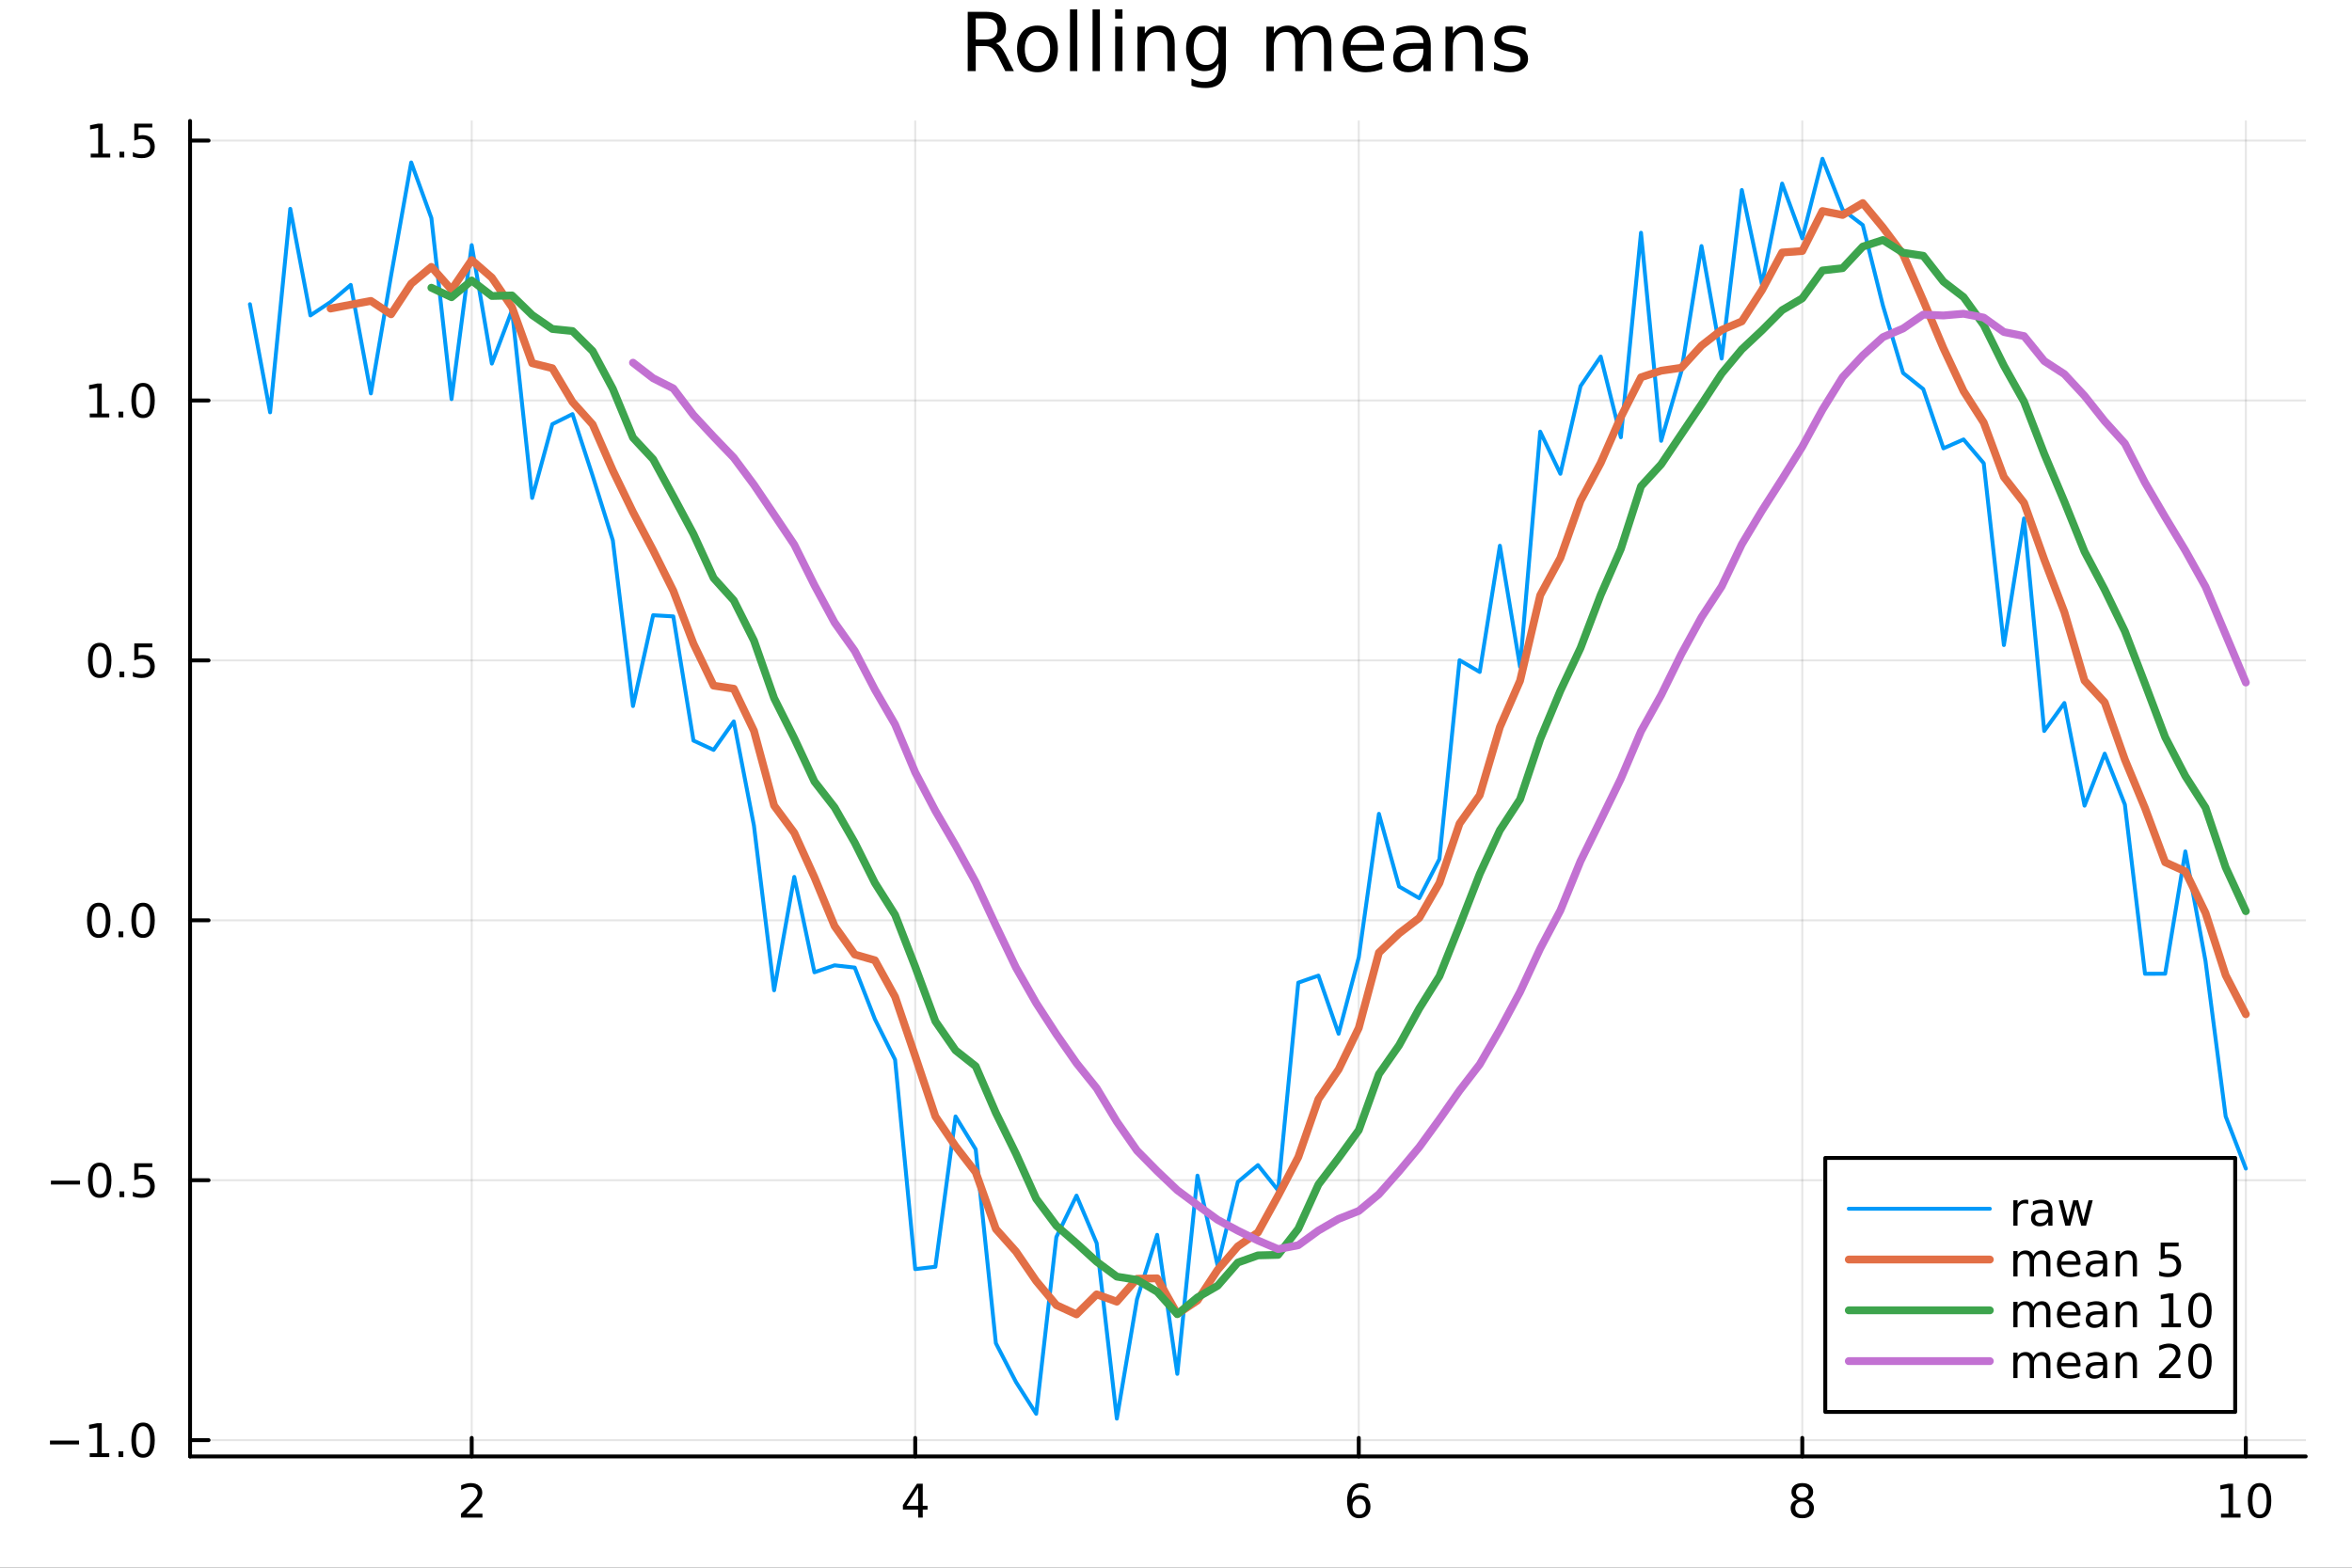 <?xml version="1.0" encoding="utf-8"?>
<svg xmlns="http://www.w3.org/2000/svg" xmlns:xlink="http://www.w3.org/1999/xlink" width="600" height="400" viewBox="0 0 2400 1600">
<rect x="0" y="0" width="2400" height="1600" fill="#333333" stroke="none"/>
<defs>
  <clipPath id="clip440">
    <rect x="0" y="0" width="2400" height="1600"/>
  </clipPath>
</defs>
<path clip-path="url(#clip440)" d="M0 1600 L2400 1600 L2400 0 L0 0  Z" fill="#ffffff" fill-rule="evenodd" fill-opacity="1"/>
<defs>
  <clipPath id="clip441">
    <rect x="480" y="0" width="1681" height="1600"/>
  </clipPath>
</defs>
<path clip-path="url(#clip440)" d="M193.936 1486.45 L2352.76 1486.45 L2352.76 123.472 L193.936 123.472  Z" fill="#ffffff" fill-rule="evenodd" fill-opacity="1"/>
<defs>
  <clipPath id="clip442">
    <rect x="193" y="123" width="2160" height="1364"/>
  </clipPath>
</defs>
<polyline clip-path="url(#clip442)" style="stroke:#000000; stroke-linecap:round; stroke-linejoin:round; stroke-width:2; stroke-opacity:0.1; fill:none" points="481.326,1486.45 481.326,123.472 "/>
<polyline clip-path="url(#clip442)" style="stroke:#000000; stroke-linecap:round; stroke-linejoin:round; stroke-width:2; stroke-opacity:0.1; fill:none" points="933.909,1486.45 933.909,123.472 "/>
<polyline clip-path="url(#clip442)" style="stroke:#000000; stroke-linecap:round; stroke-linejoin:round; stroke-width:2; stroke-opacity:0.1; fill:none" points="1386.49,1486.45 1386.49,123.472 "/>
<polyline clip-path="url(#clip442)" style="stroke:#000000; stroke-linecap:round; stroke-linejoin:round; stroke-width:2; stroke-opacity:0.1; fill:none" points="1839.07,1486.45 1839.07,123.472 "/>
<polyline clip-path="url(#clip442)" style="stroke:#000000; stroke-linecap:round; stroke-linejoin:round; stroke-width:2; stroke-opacity:0.1; fill:none" points="2291.66,1486.45 2291.66,123.472 "/>
<polyline clip-path="url(#clip442)" style="stroke:#000000; stroke-linecap:round; stroke-linejoin:round; stroke-width:2; stroke-opacity:0.1; fill:none" points="193.936,1469.82 2352.76,1469.82 "/>
<polyline clip-path="url(#clip442)" style="stroke:#000000; stroke-linecap:round; stroke-linejoin:round; stroke-width:2; stroke-opacity:0.1; fill:none" points="193.936,1204.55 2352.76,1204.55 "/>
<polyline clip-path="url(#clip442)" style="stroke:#000000; stroke-linecap:round; stroke-linejoin:round; stroke-width:2; stroke-opacity:0.1; fill:none" points="193.936,939.276 2352.76,939.276 "/>
<polyline clip-path="url(#clip442)" style="stroke:#000000; stroke-linecap:round; stroke-linejoin:round; stroke-width:2; stroke-opacity:0.1; fill:none" points="193.936,674.006 2352.76,674.006 "/>
<polyline clip-path="url(#clip442)" style="stroke:#000000; stroke-linecap:round; stroke-linejoin:round; stroke-width:2; stroke-opacity:0.1; fill:none" points="193.936,408.736 2352.76,408.736 "/>
<polyline clip-path="url(#clip442)" style="stroke:#000000; stroke-linecap:round; stroke-linejoin:round; stroke-width:2; stroke-opacity:0.1; fill:none" points="193.936,143.466 2352.76,143.466 "/>
<polyline clip-path="url(#clip440)" style="stroke:#000000; stroke-linecap:round; stroke-linejoin:round; stroke-width:4; stroke-opacity:1; fill:none" points="193.936,1486.45 2352.76,1486.45 "/>
<polyline clip-path="url(#clip440)" style="stroke:#000000; stroke-linecap:round; stroke-linejoin:round; stroke-width:4; stroke-opacity:1; fill:none" points="481.326,1486.45 481.326,1467.55 "/>
<polyline clip-path="url(#clip440)" style="stroke:#000000; stroke-linecap:round; stroke-linejoin:round; stroke-width:4; stroke-opacity:1; fill:none" points="933.909,1486.45 933.909,1467.55 "/>
<polyline clip-path="url(#clip440)" style="stroke:#000000; stroke-linecap:round; stroke-linejoin:round; stroke-width:4; stroke-opacity:1; fill:none" points="1386.49,1486.45 1386.49,1467.55 "/>
<polyline clip-path="url(#clip440)" style="stroke:#000000; stroke-linecap:round; stroke-linejoin:round; stroke-width:4; stroke-opacity:1; fill:none" points="1839.07,1486.45 1839.07,1467.55 "/>
<polyline clip-path="url(#clip440)" style="stroke:#000000; stroke-linecap:round; stroke-linejoin:round; stroke-width:4; stroke-opacity:1; fill:none" points="2291.66,1486.45 2291.66,1467.55 "/>
<path clip-path="url(#clip440)" d="M475.979 1544.91 L492.298 1544.91 L492.298 1548.85 L470.354 1548.85 L470.354 1544.91 Q473.016 1542.16 477.599 1537.53 Q482.206 1532.88 483.386 1531.53 Q485.632 1529.01 486.511 1527.27 Q487.414 1525.51 487.414 1523.82 Q487.414 1521.07 485.47 1519.33 Q483.548 1517.6 480.446 1517.6 Q478.247 1517.6 475.794 1518.36 Q473.363 1519.13 470.585 1520.68 L470.585 1515.95 Q473.409 1514.82 475.863 1514.24 Q478.317 1513.66 480.354 1513.66 Q485.724 1513.66 488.919 1516.35 Q492.113 1519.03 492.113 1523.52 Q492.113 1525.65 491.303 1527.57 Q490.516 1529.47 488.409 1532.07 Q487.831 1532.74 484.729 1535.95 Q481.627 1539.15 475.979 1544.91 Z" fill="#000000" fill-rule="nonzero" fill-opacity="1" /><path clip-path="url(#clip440)" d="M936.918 1518.36 L925.113 1536.81 L936.918 1536.81 L936.918 1518.36 M935.691 1514.29 L941.571 1514.29 L941.571 1536.81 L946.501 1536.81 L946.501 1540.7 L941.571 1540.7 L941.571 1548.85 L936.918 1548.85 L936.918 1540.7 L921.316 1540.7 L921.316 1536.19 L935.691 1514.29 Z" fill="#000000" fill-rule="nonzero" fill-opacity="1" /><path clip-path="url(#clip440)" d="M1386.9 1529.7 Q1383.75 1529.7 1381.9 1531.86 Q1380.07 1534.01 1380.07 1537.76 Q1380.07 1541.49 1381.9 1543.66 Q1383.75 1545.82 1386.9 1545.82 Q1390.04 1545.82 1391.87 1543.66 Q1393.73 1541.49 1393.73 1537.76 Q1393.73 1534.01 1391.87 1531.86 Q1390.04 1529.7 1386.9 1529.7 M1396.18 1515.05 L1396.18 1519.31 Q1394.42 1518.48 1392.61 1518.04 Q1390.83 1517.6 1389.07 1517.6 Q1384.44 1517.6 1381.99 1520.72 Q1379.56 1523.85 1379.21 1530.17 Q1380.58 1528.15 1382.64 1527.09 Q1384.7 1526 1387.17 1526 Q1392.38 1526 1395.39 1529.17 Q1398.42 1532.32 1398.42 1537.76 Q1398.42 1543.08 1395.28 1546.3 Q1392.13 1549.52 1386.9 1549.52 Q1380.9 1549.52 1377.73 1544.94 Q1374.56 1540.33 1374.56 1531.6 Q1374.56 1523.41 1378.45 1518.55 Q1382.34 1513.66 1388.89 1513.66 Q1390.65 1513.66 1392.43 1514.01 Q1394.23 1514.36 1396.18 1515.05 Z" fill="#000000" fill-rule="nonzero" fill-opacity="1" /><path clip-path="url(#clip440)" d="M1839.07 1532.44 Q1835.74 1532.44 1833.82 1534.22 Q1831.92 1536 1831.92 1539.13 Q1831.92 1542.25 1833.82 1544.03 Q1835.74 1545.82 1839.07 1545.82 Q1842.41 1545.82 1844.33 1544.03 Q1846.25 1542.23 1846.25 1539.13 Q1846.25 1536 1844.33 1534.22 Q1842.43 1532.44 1839.07 1532.44 M1834.4 1530.45 Q1831.39 1529.7 1829.7 1527.64 Q1828.03 1525.58 1828.03 1522.62 Q1828.03 1518.48 1830.97 1516.07 Q1833.94 1513.66 1839.07 1513.66 Q1844.24 1513.66 1847.18 1516.07 Q1850.12 1518.48 1850.12 1522.62 Q1850.12 1525.58 1848.43 1527.64 Q1846.76 1529.7 1843.77 1530.45 Q1847.15 1531.23 1849.03 1533.52 Q1850.93 1535.82 1850.93 1539.13 Q1850.93 1544.15 1847.85 1546.83 Q1844.79 1549.52 1839.07 1549.52 Q1833.36 1549.52 1830.28 1546.83 Q1827.22 1544.15 1827.22 1539.13 Q1827.22 1535.82 1829.12 1533.52 Q1831.02 1531.23 1834.4 1530.45 M1832.69 1523.06 Q1832.69 1525.75 1834.35 1527.25 Q1836.04 1528.76 1839.07 1528.76 Q1842.08 1528.76 1843.77 1527.25 Q1845.49 1525.75 1845.49 1523.06 Q1845.49 1520.38 1843.77 1518.87 Q1842.08 1517.37 1839.07 1517.37 Q1836.04 1517.37 1834.35 1518.87 Q1832.69 1520.38 1832.69 1523.06 Z" fill="#000000" fill-rule="nonzero" fill-opacity="1" /><path clip-path="url(#clip440)" d="M2266.34 1544.91 L2273.98 1544.91 L2273.98 1518.55 L2265.67 1520.21 L2265.67 1515.95 L2273.94 1514.29 L2278.61 1514.29 L2278.61 1544.91 L2286.25 1544.91 L2286.25 1548.85 L2266.34 1548.85 L2266.34 1544.91 Z" fill="#000000" fill-rule="nonzero" fill-opacity="1" /><path clip-path="url(#clip440)" d="M2305.7 1517.37 Q2302.09 1517.37 2300.26 1520.93 Q2298.45 1524.47 2298.45 1531.6 Q2298.45 1538.71 2300.26 1542.27 Q2302.09 1545.82 2305.7 1545.82 Q2309.33 1545.82 2311.14 1542.27 Q2312.96 1538.71 2312.96 1531.6 Q2312.96 1524.47 2311.14 1520.93 Q2309.33 1517.37 2305.7 1517.37 M2305.7 1513.66 Q2311.51 1513.66 2314.56 1518.27 Q2317.64 1522.85 2317.64 1531.6 Q2317.64 1540.33 2314.56 1544.94 Q2311.51 1549.52 2305.7 1549.52 Q2299.89 1549.52 2296.81 1544.94 Q2293.75 1540.33 2293.75 1531.6 Q2293.75 1522.85 2296.81 1518.27 Q2299.89 1513.66 2305.7 1513.66 Z" fill="#000000" fill-rule="nonzero" fill-opacity="1" /><polyline clip-path="url(#clip440)" style="stroke:#000000; stroke-linecap:round; stroke-linejoin:round; stroke-width:4; stroke-opacity:1; fill:none" points="193.936,1486.45 193.936,123.472 "/>
<polyline clip-path="url(#clip440)" style="stroke:#000000; stroke-linecap:round; stroke-linejoin:round; stroke-width:4; stroke-opacity:1; fill:none" points="193.936,1469.82 212.834,1469.82 "/>
<polyline clip-path="url(#clip440)" style="stroke:#000000; stroke-linecap:round; stroke-linejoin:round; stroke-width:4; stroke-opacity:1; fill:none" points="193.936,1204.55 212.834,1204.55 "/>
<polyline clip-path="url(#clip440)" style="stroke:#000000; stroke-linecap:round; stroke-linejoin:round; stroke-width:4; stroke-opacity:1; fill:none" points="193.936,939.276 212.834,939.276 "/>
<polyline clip-path="url(#clip440)" style="stroke:#000000; stroke-linecap:round; stroke-linejoin:round; stroke-width:4; stroke-opacity:1; fill:none" points="193.936,674.006 212.834,674.006 "/>
<polyline clip-path="url(#clip440)" style="stroke:#000000; stroke-linecap:round; stroke-linejoin:round; stroke-width:4; stroke-opacity:1; fill:none" points="193.936,408.736 212.834,408.736 "/>
<polyline clip-path="url(#clip440)" style="stroke:#000000; stroke-linecap:round; stroke-linejoin:round; stroke-width:4; stroke-opacity:1; fill:none" points="193.936,143.466 212.834,143.466 "/>
<path clip-path="url(#clip440)" d="M50.992 1470.27 L80.668 1470.27 L80.668 1474.2 L50.992 1474.2 L50.992 1470.27 Z" fill="#000000" fill-rule="nonzero" fill-opacity="1" /><path clip-path="url(#clip440)" d="M91.571 1483.16 L99.21 1483.16 L99.21 1456.8 L90.899 1458.46 L90.899 1454.2 L99.163 1452.54 L103.839 1452.54 L103.839 1483.16 L111.478 1483.16 L111.478 1487.1 L91.571 1487.1 L91.571 1483.16 Z" fill="#000000" fill-rule="nonzero" fill-opacity="1" /><path clip-path="url(#clip440)" d="M120.922 1481.22 L125.807 1481.22 L125.807 1487.1 L120.922 1487.1 L120.922 1481.22 Z" fill="#000000" fill-rule="nonzero" fill-opacity="1" /><path clip-path="url(#clip440)" d="M145.992 1455.61 Q142.381 1455.61 140.552 1459.18 Q138.746 1462.72 138.746 1469.85 Q138.746 1476.96 140.552 1480.52 Q142.381 1484.06 145.992 1484.06 Q149.626 1484.06 151.431 1480.52 Q153.26 1476.96 153.26 1469.85 Q153.26 1462.72 151.431 1459.18 Q149.626 1455.61 145.992 1455.61 M145.992 1451.91 Q151.802 1451.91 154.857 1456.52 Q157.936 1461.1 157.936 1469.85 Q157.936 1478.58 154.857 1483.18 Q151.802 1487.77 145.992 1487.77 Q140.181 1487.77 137.103 1483.18 Q134.047 1478.58 134.047 1469.85 Q134.047 1461.1 137.103 1456.52 Q140.181 1451.91 145.992 1451.91 Z" fill="#000000" fill-rule="nonzero" fill-opacity="1" /><path clip-path="url(#clip440)" d="M51.987 1205 L81.663 1205 L81.663 1208.93 L51.987 1208.93 L51.987 1205 Z" fill="#000000" fill-rule="nonzero" fill-opacity="1" /><path clip-path="url(#clip440)" d="M101.756 1190.34 Q98.145 1190.34 96.316 1193.91 Q94.51 1197.45 94.51 1204.58 Q94.51 1211.69 96.316 1215.25 Q98.145 1218.79 101.756 1218.79 Q105.39 1218.79 107.196 1215.25 Q109.024 1211.69 109.024 1204.58 Q109.024 1197.45 107.196 1193.91 Q105.39 1190.34 101.756 1190.34 M101.756 1186.64 Q107.566 1186.64 110.621 1191.25 Q113.7 1195.83 113.7 1204.58 Q113.7 1213.31 110.621 1217.91 Q107.566 1222.5 101.756 1222.5 Q95.946 1222.5 92.867 1217.91 Q89.811 1213.31 89.811 1204.58 Q89.811 1195.83 92.867 1191.25 Q95.946 1186.64 101.756 1186.64 Z" fill="#000000" fill-rule="nonzero" fill-opacity="1" /><path clip-path="url(#clip440)" d="M121.918 1215.95 L126.802 1215.95 L126.802 1221.83 L121.918 1221.83 L121.918 1215.95 Z" fill="#000000" fill-rule="nonzero" fill-opacity="1" /><path clip-path="url(#clip440)" d="M137.033 1187.27 L155.39 1187.27 L155.39 1191.2 L141.316 1191.2 L141.316 1199.67 Q142.334 1199.33 143.353 1199.16 Q144.371 1198.98 145.39 1198.98 Q151.177 1198.98 154.556 1202.15 Q157.936 1205.32 157.936 1210.74 Q157.936 1216.32 154.464 1219.42 Q150.992 1222.5 144.672 1222.5 Q142.496 1222.5 140.228 1222.13 Q137.982 1221.76 135.575 1221.02 L135.575 1216.32 Q137.658 1217.45 139.881 1218.01 Q142.103 1218.56 144.58 1218.56 Q148.584 1218.56 150.922 1216.46 Q153.26 1214.35 153.26 1210.74 Q153.26 1207.13 150.922 1205.02 Q148.584 1202.91 144.58 1202.91 Q142.705 1202.91 140.83 1203.33 Q138.978 1203.75 137.033 1204.63 L137.033 1187.27 Z" fill="#000000" fill-rule="nonzero" fill-opacity="1" /><path clip-path="url(#clip440)" d="M100.76 925.075 Q97.149 925.075 95.321 928.64 Q93.515 932.181 93.515 939.311 Q93.515 946.417 95.321 949.982 Q97.149 953.524 100.76 953.524 Q104.395 953.524 106.2 949.982 Q108.029 946.417 108.029 939.311 Q108.029 932.181 106.2 928.64 Q104.395 925.075 100.76 925.075 M100.76 921.371 Q106.571 921.371 109.626 925.978 Q112.705 930.561 112.705 939.311 Q112.705 948.038 109.626 952.644 Q106.571 957.227 100.76 957.227 Q94.95 957.227 91.871 952.644 Q88.816 948.038 88.816 939.311 Q88.816 930.561 91.871 925.978 Q94.95 921.371 100.76 921.371 Z" fill="#000000" fill-rule="nonzero" fill-opacity="1" /><path clip-path="url(#clip440)" d="M120.922 950.676 L125.807 950.676 L125.807 956.556 L120.922 956.556 L120.922 950.676 Z" fill="#000000" fill-rule="nonzero" fill-opacity="1" /><path clip-path="url(#clip440)" d="M145.992 925.075 Q142.381 925.075 140.552 928.64 Q138.746 932.181 138.746 939.311 Q138.746 946.417 140.552 949.982 Q142.381 953.524 145.992 953.524 Q149.626 953.524 151.431 949.982 Q153.26 946.417 153.26 939.311 Q153.26 932.181 151.431 928.64 Q149.626 925.075 145.992 925.075 M145.992 921.371 Q151.802 921.371 154.857 925.978 Q157.936 930.561 157.936 939.311 Q157.936 948.038 154.857 952.644 Q151.802 957.227 145.992 957.227 Q140.181 957.227 137.103 952.644 Q134.047 948.038 134.047 939.311 Q134.047 930.561 137.103 925.978 Q140.181 921.371 145.992 921.371 Z" fill="#000000" fill-rule="nonzero" fill-opacity="1" /><path clip-path="url(#clip440)" d="M101.756 659.805 Q98.145 659.805 96.316 663.37 Q94.51 666.911 94.51 674.041 Q94.51 681.147 96.316 684.712 Q98.145 688.254 101.756 688.254 Q105.39 688.254 107.196 684.712 Q109.024 681.147 109.024 674.041 Q109.024 666.911 107.196 663.37 Q105.39 659.805 101.756 659.805 M101.756 656.101 Q107.566 656.101 110.621 660.708 Q113.7 665.291 113.7 674.041 Q113.7 682.768 110.621 687.374 Q107.566 691.957 101.756 691.957 Q95.946 691.957 92.867 687.374 Q89.811 682.768 89.811 674.041 Q89.811 665.291 92.867 660.708 Q95.946 656.101 101.756 656.101 Z" fill="#000000" fill-rule="nonzero" fill-opacity="1" /><path clip-path="url(#clip440)" d="M121.918 685.406 L126.802 685.406 L126.802 691.286 L121.918 691.286 L121.918 685.406 Z" fill="#000000" fill-rule="nonzero" fill-opacity="1" /><path clip-path="url(#clip440)" d="M137.033 656.726 L155.39 656.726 L155.39 660.661 L141.316 660.661 L141.316 669.133 Q142.334 668.786 143.353 668.624 Q144.371 668.439 145.39 668.439 Q151.177 668.439 154.556 671.61 Q157.936 674.782 157.936 680.198 Q157.936 685.777 154.464 688.879 Q150.992 691.957 144.672 691.957 Q142.496 691.957 140.228 691.587 Q137.982 691.217 135.575 690.476 L135.575 685.777 Q137.658 686.911 139.881 687.467 Q142.103 688.022 144.58 688.022 Q148.584 688.022 150.922 685.916 Q153.26 683.809 153.26 680.198 Q153.26 676.587 150.922 674.481 Q148.584 672.374 144.58 672.374 Q142.705 672.374 140.83 672.791 Q138.978 673.207 137.033 674.087 L137.033 656.726 Z" fill="#000000" fill-rule="nonzero" fill-opacity="1" /><path clip-path="url(#clip440)" d="M91.571 422.081 L99.21 422.081 L99.21 395.715 L90.899 397.382 L90.899 393.123 L99.163 391.456 L103.839 391.456 L103.839 422.081 L111.478 422.081 L111.478 426.016 L91.571 426.016 L91.571 422.081 Z" fill="#000000" fill-rule="nonzero" fill-opacity="1" /><path clip-path="url(#clip440)" d="M120.922 420.136 L125.807 420.136 L125.807 426.016 L120.922 426.016 L120.922 420.136 Z" fill="#000000" fill-rule="nonzero" fill-opacity="1" /><path clip-path="url(#clip440)" d="M145.992 394.535 Q142.381 394.535 140.552 398.099 Q138.746 401.641 138.746 408.771 Q138.746 415.877 140.552 419.442 Q142.381 422.984 145.992 422.984 Q149.626 422.984 151.431 419.442 Q153.26 415.877 153.26 408.771 Q153.26 401.641 151.431 398.099 Q149.626 394.535 145.992 394.535 M145.992 390.831 Q151.802 390.831 154.857 395.437 Q157.936 400.021 157.936 408.771 Q157.936 417.498 154.857 422.104 Q151.802 426.687 145.992 426.687 Q140.181 426.687 137.103 422.104 Q134.047 417.498 134.047 408.771 Q134.047 400.021 137.103 395.437 Q140.181 390.831 145.992 390.831 Z" fill="#000000" fill-rule="nonzero" fill-opacity="1" /><path clip-path="url(#clip440)" d="M92.566 156.811 L100.205 156.811 L100.205 130.445 L91.895 132.112 L91.895 127.853 L100.159 126.186 L104.834 126.186 L104.834 156.811 L112.473 156.811 L112.473 160.746 L92.566 160.746 L92.566 156.811 Z" fill="#000000" fill-rule="nonzero" fill-opacity="1" /><path clip-path="url(#clip440)" d="M121.918 154.866 L126.802 154.866 L126.802 160.746 L121.918 160.746 L121.918 154.866 Z" fill="#000000" fill-rule="nonzero" fill-opacity="1" /><path clip-path="url(#clip440)" d="M137.033 126.186 L155.39 126.186 L155.39 130.121 L141.316 130.121 L141.316 138.593 Q142.334 138.246 143.353 138.084 Q144.371 137.899 145.39 137.899 Q151.177 137.899 154.556 141.07 Q157.936 144.241 157.936 149.658 Q157.936 155.237 154.464 158.339 Q150.992 161.417 144.672 161.417 Q142.496 161.417 140.228 161.047 Q137.982 160.677 135.575 159.936 L135.575 155.237 Q137.658 156.371 139.881 156.927 Q142.103 157.482 144.58 157.482 Q148.584 157.482 150.922 155.376 Q153.26 153.269 153.26 149.658 Q153.26 146.047 150.922 143.941 Q148.584 141.834 144.58 141.834 Q142.705 141.834 140.83 142.251 Q138.978 142.667 137.033 143.547 L137.033 126.186 Z" fill="#000000" fill-rule="nonzero" fill-opacity="1" /><path clip-path="url(#clip440)" d="M1016.15 44.22 Q1018.79 45.111 1021.26 48.028 Q1023.77 50.944 1026.28 56.048 L1034.59 72.576 L1025.8 72.576 L1018.06 57.061 Q1015.06 50.985 1012.22 49 Q1009.43 47.015 1004.57 47.015 L995.656 47.015 L995.656 72.576 L987.474 72.576 L987.474 12.096 L1005.95 12.096 Q1016.32 12.096 1021.42 16.43 Q1026.52 20.765 1026.52 29.515 Q1026.52 35.227 1023.85 38.994 Q1021.22 42.761 1016.15 44.22 M995.656 18.82 L995.656 40.29 L1005.95 40.29 Q1011.86 40.29 1014.86 37.576 Q1017.9 34.822 1017.9 29.515 Q1017.9 24.208 1014.86 21.535 Q1011.86 18.82 1005.95 18.82 L995.656 18.82 Z" fill="#000000" fill-rule="nonzero" fill-opacity="1" /><path clip-path="url(#clip440)" d="M1058.65 32.431 Q1052.65 32.431 1049.17 37.131 Q1045.69 41.789 1045.69 49.931 Q1045.69 58.074 1049.13 62.773 Q1052.61 67.431 1058.65 67.431 Q1064.6 67.431 1068.09 62.732 Q1071.57 58.033 1071.57 49.931 Q1071.57 41.87 1068.09 37.171 Q1064.6 32.431 1058.65 32.431 M1058.65 26.112 Q1068.37 26.112 1073.92 32.431 Q1079.47 38.751 1079.47 49.931 Q1079.47 61.071 1073.92 67.431 Q1068.37 73.751 1058.65 73.751 Q1048.89 73.751 1043.34 67.431 Q1037.83 61.071 1037.83 49.931 Q1037.83 38.751 1043.34 32.431 Q1048.89 26.112 1058.65 26.112 Z" fill="#000000" fill-rule="nonzero" fill-opacity="1" /><path clip-path="url(#clip440)" d="M1091.82 9.544 L1099.28 9.544 L1099.28 72.576 L1091.82 72.576 L1091.82 9.544 Z" fill="#000000" fill-rule="nonzero" fill-opacity="1" /><path clip-path="url(#clip440)" d="M1114.87 9.544 L1122.33 9.544 L1122.33 72.576 L1114.87 72.576 L1114.87 9.544 Z" fill="#000000" fill-rule="nonzero" fill-opacity="1" /><path clip-path="url(#clip440)" d="M1137.92 27.206 L1145.38 27.206 L1145.38 72.576 L1137.92 72.576 L1137.92 27.206 M1137.92 9.544 L1145.38 9.544 L1145.38 18.983 L1137.92 18.983 L1137.92 9.544 Z" fill="#000000" fill-rule="nonzero" fill-opacity="1" /><path clip-path="url(#clip440)" d="M1198.69 45.192 L1198.69 72.576 L1191.23 72.576 L1191.23 45.435 Q1191.23 38.994 1188.72 35.794 Q1186.21 32.594 1181.19 32.594 Q1175.15 32.594 1171.67 36.442 Q1168.18 40.29 1168.18 46.934 L1168.18 72.576 L1160.69 72.576 L1160.69 27.206 L1168.18 27.206 L1168.18 34.254 Q1170.86 30.163 1174.46 28.138 Q1178.11 26.112 1182.85 26.112 Q1190.67 26.112 1194.68 30.973 Q1198.69 35.794 1198.69 45.192 Z" fill="#000000" fill-rule="nonzero" fill-opacity="1" /><path clip-path="url(#clip440)" d="M1243.41 49.364 Q1243.41 41.263 1240.05 36.806 Q1236.73 32.35 1230.69 32.35 Q1224.69 32.35 1221.33 36.806 Q1218.01 41.263 1218.01 49.364 Q1218.01 57.426 1221.33 61.882 Q1224.69 66.338 1230.69 66.338 Q1236.73 66.338 1240.05 61.882 Q1243.41 57.426 1243.41 49.364 M1250.86 66.945 Q1250.86 78.531 1245.72 84.162 Q1240.57 89.833 1229.96 89.833 Q1226.03 89.833 1222.55 89.225 Q1219.06 88.658 1215.78 87.443 L1215.78 80.192 Q1219.06 81.974 1222.26 82.825 Q1225.46 83.675 1228.79 83.675 Q1236.12 83.675 1239.76 79.827 Q1243.41 76.019 1243.41 68.282 L1243.41 64.596 Q1241.1 68.606 1237.5 70.591 Q1233.89 72.576 1228.87 72.576 Q1220.52 72.576 1215.42 66.216 Q1210.31 59.856 1210.31 49.364 Q1210.31 38.832 1215.42 32.472 Q1220.52 26.112 1228.87 26.112 Q1233.89 26.112 1237.5 28.097 Q1241.1 30.082 1243.41 34.092 L1243.41 27.206 L1250.86 27.206 L1250.86 66.945 Z" fill="#000000" fill-rule="nonzero" fill-opacity="1" /><path clip-path="url(#clip440)" d="M1327.91 35.915 Q1330.71 30.892 1334.6 28.502 Q1338.48 26.112 1343.75 26.112 Q1350.84 26.112 1354.69 31.095 Q1358.54 36.037 1358.54 45.192 L1358.54 72.576 L1351.04 72.576 L1351.04 45.435 Q1351.04 38.913 1348.73 35.753 Q1346.42 32.594 1341.68 32.594 Q1335.89 32.594 1332.53 36.442 Q1329.17 40.29 1329.17 46.934 L1329.17 72.576 L1321.67 72.576 L1321.67 45.435 Q1321.67 38.873 1319.36 35.753 Q1317.06 32.594 1312.23 32.594 Q1306.52 32.594 1303.16 36.482 Q1299.8 40.331 1299.8 46.934 L1299.8 72.576 L1292.3 72.576 L1292.3 27.206 L1299.8 27.206 L1299.8 34.254 Q1302.35 30.082 1305.92 28.097 Q1309.48 26.112 1314.38 26.112 Q1319.32 26.112 1322.77 28.624 Q1326.25 31.135 1327.91 35.915 Z" fill="#000000" fill-rule="nonzero" fill-opacity="1" /><path clip-path="url(#clip440)" d="M1412.21 48.028 L1412.21 51.673 L1377.94 51.673 Q1378.43 59.37 1382.56 63.421 Q1386.73 67.431 1394.14 67.431 Q1398.44 67.431 1402.45 66.378 Q1406.5 65.325 1410.47 63.218 L1410.47 70.267 Q1406.46 71.968 1402.25 72.86 Q1398.03 73.751 1393.7 73.751 Q1382.84 73.751 1376.48 67.431 Q1370.16 61.112 1370.16 50.337 Q1370.16 39.197 1376.16 32.675 Q1382.19 26.112 1392.4 26.112 Q1401.56 26.112 1406.86 32.026 Q1412.21 37.9 1412.21 48.028 M1404.76 45.84 Q1404.68 39.723 1401.31 36.077 Q1397.99 32.431 1392.48 32.431 Q1386.24 32.431 1382.48 35.956 Q1378.75 39.48 1378.18 45.88 L1404.76 45.84 Z" fill="#000000" fill-rule="nonzero" fill-opacity="1" /><path clip-path="url(#clip440)" d="M1445.06 49.769 Q1436.03 49.769 1432.55 51.835 Q1429.06 53.901 1429.06 58.884 Q1429.06 62.854 1431.66 65.203 Q1434.29 67.512 1438.78 67.512 Q1444.98 67.512 1448.71 63.137 Q1452.48 58.722 1452.48 51.43 L1452.48 49.769 L1445.06 49.769 M1459.93 46.691 L1459.93 72.576 L1452.48 72.576 L1452.48 65.689 Q1449.92 69.821 1446.12 71.806 Q1442.31 73.751 1436.8 73.751 Q1429.83 73.751 1425.7 69.862 Q1421.61 65.933 1421.61 59.37 Q1421.61 51.714 1426.71 47.825 Q1431.86 43.936 1442.03 43.936 L1452.48 43.936 L1452.48 43.207 Q1452.48 38.062 1449.07 35.267 Q1445.71 32.431 1439.6 32.431 Q1435.71 32.431 1432.02 33.363 Q1428.33 34.295 1424.93 36.158 L1424.93 29.272 Q1429.02 27.692 1432.87 26.922 Q1436.72 26.112 1440.36 26.112 Q1450.21 26.112 1455.07 31.216 Q1459.93 36.32 1459.93 46.691 Z" fill="#000000" fill-rule="nonzero" fill-opacity="1" /><path clip-path="url(#clip440)" d="M1513 45.192 L1513 72.576 L1505.54 72.576 L1505.54 45.435 Q1505.54 38.994 1503.03 35.794 Q1500.52 32.594 1495.5 32.594 Q1489.46 32.594 1485.98 36.442 Q1482.49 40.29 1482.49 46.934 L1482.49 72.576 L1475 72.576 L1475 27.206 L1482.49 27.206 L1482.49 34.254 Q1485.17 30.163 1488.77 28.138 Q1492.42 26.112 1497.16 26.112 Q1504.98 26.112 1508.99 30.973 Q1513 35.794 1513 45.192 Z" fill="#000000" fill-rule="nonzero" fill-opacity="1" /><path clip-path="url(#clip440)" d="M1556.79 28.543 L1556.79 35.591 Q1553.63 33.971 1550.23 33.161 Q1546.82 32.35 1543.18 32.35 Q1537.63 32.35 1534.83 34.052 Q1532.08 35.753 1532.08 39.156 Q1532.08 41.749 1534.06 43.248 Q1536.05 44.706 1542.04 46.043 L1544.59 46.61 Q1552.53 48.311 1555.86 51.43 Q1559.22 54.509 1559.22 60.059 Q1559.22 66.378 1554.2 70.064 Q1549.21 73.751 1540.46 73.751 Q1536.82 73.751 1532.85 73.022 Q1528.92 72.333 1524.54 70.915 L1524.54 63.218 Q1528.67 65.365 1532.68 66.459 Q1536.7 67.512 1540.62 67.512 Q1545.89 67.512 1548.73 65.73 Q1551.56 63.907 1551.56 60.626 Q1551.56 57.588 1549.5 55.967 Q1547.47 54.347 1540.54 52.848 L1537.95 52.24 Q1531.02 50.782 1527.95 47.785 Q1524.87 44.746 1524.87 39.48 Q1524.87 33.08 1529.4 29.596 Q1533.94 26.112 1542.29 26.112 Q1546.42 26.112 1550.06 26.72 Q1553.71 27.327 1556.79 28.543 Z" fill="#000000" fill-rule="nonzero" fill-opacity="1" /><polyline clip-path="url(#clip442)" style="stroke:#009af9; stroke-linecap:round; stroke-linejoin:round; stroke-width:4; stroke-opacity:1; fill:none" points="255.035,310.487 275.607,420.824 296.179,213.142 316.751,321.91 337.322,308.214 357.894,290.771 378.466,401.525 399.038,281.384 419.61,165.82 440.182,222.529 460.754,407.338 481.326,250.203 501.898,371.072 522.47,316.582 543.042,508.193 563.614,432.884 584.186,422.639 604.758,485.713 625.33,551.518 645.902,720.588 666.474,627.901 687.046,629.105 707.617,755.87 728.189,765.363 748.761,736.284 769.333,842.712 789.905,1010.7 810.477,894.997 831.049,992.332 851.621,985.22 872.193,987.54 892.765,1040.24 913.337,1081.49 933.909,1295.27 954.481,1292.88 975.053,1139.47 995.625,1173.05 1016.2,1370.92 1036.77,1410.62 1057.34,1442.91 1077.91,1262.57 1098.48,1220.26 1119.06,1268.82 1139.63,1447.87 1160.2,1326.09 1180.77,1260.3 1201.34,1402.19 1221.92,1199.87 1242.49,1291.64 1263.06,1206.32 1283.63,1189.12 1304.2,1214.88 1324.78,1002.89 1345.35,995.729 1365.92,1055.06 1386.49,977.115 1407.06,830.609 1427.64,904.798 1448.21,916.69 1468.78,876.731 1489.35,673.834 1509.92,685.803 1530.5,556.997 1551.07,680.545 1571.64,440.529 1592.21,483.545 1612.78,394.094 1633.35,363.913 1653.93,446.269 1674.5,237.547 1695.07,449.919 1715.64,379.087 1736.21,251.138 1756.79,365.929 1777.36,193.943 1797.93,290.337 1818.5,187.373 1839.07,243.252 1859.65,162.047 1880.22,213.994 1900.79,229.676 1921.36,311.945 1941.93,380.686 1962.51,397.122 1983.08,457.588 2003.65,448.515 2024.22,472.771 2044.79,658.359 2065.37,529.142 2085.94,746.06 2106.51,717.49 2127.08,822.258 2147.65,769.201 2168.23,821.136 2188.8,993.85 2209.37,993.767 2229.94,868.956 2250.51,980.843 2271.09,1139.38 2291.66,1192.67 "/>
<polyline clip-path="url(#clip442)" style="stroke:#e26f46; stroke-linecap:round; stroke-linejoin:round; stroke-width:8; stroke-opacity:1; fill:none" points="337.322,314.915 357.894,310.972 378.466,307.112 399.038,320.761 419.61,289.543 440.182,272.406 460.754,295.719 481.326,265.455 501.898,283.393 522.47,313.545 543.042,370.678 563.614,375.787 584.186,410.274 604.758,433.202 625.33,480.19 645.902,522.668 666.474,561.672 687.046,602.965 707.617,656.996 728.189,699.765 748.761,702.905 769.333,745.867 789.905,822.185 810.477,850.011 831.049,895.404 851.621,945.192 872.193,974.157 892.765,980.066 913.337,1017.36 933.909,1077.95 954.481,1139.48 975.053,1169.87 995.625,1196.43 1016.2,1254.32 1036.77,1277.39 1057.34,1307.39 1077.91,1332.01 1098.48,1341.46 1119.06,1321.04 1139.63,1328.48 1160.2,1305.12 1180.77,1304.67 1201.34,1341.05 1221.92,1327.27 1242.49,1296.02 1263.06,1272.06 1283.63,1257.83 1304.2,1220.37 1324.78,1180.97 1345.35,1121.79 1365.92,1091.53 1386.49,1049.13 1407.06,972.279 1427.64,952.661 1448.21,936.854 1468.78,901.189 1489.35,840.532 1509.92,811.571 1530.5,742.011 1551.07,694.782 1571.64,607.542 1592.21,569.484 1612.78,511.142 1633.35,472.525 1653.93,425.67 1674.5,385.074 1695.07,378.348 1715.64,375.347 1736.21,352.792 1756.79,336.724 1777.36,328.003 1797.93,296.087 1818.5,257.744 1839.07,256.167 1859.65,215.39 1880.22,219.401 1900.79,207.268 1921.36,232.183 1941.93,259.67 1962.51,306.685 1983.08,355.403 2003.65,399.171 2024.22,431.336 2044.79,486.871 2065.37,513.275 2085.94,570.969 2106.51,624.764 2127.08,694.662 2147.65,716.83 2168.23,775.229 2188.8,824.787 2209.37,880.042 2229.94,889.382 2250.51,931.711 2271.09,995.359 2291.66,1035.12 "/>
<polyline clip-path="url(#clip442)" style="stroke:#3da44d; stroke-linecap:round; stroke-linejoin:round; stroke-width:8; stroke-opacity:1; fill:none" points="440.182,293.661 460.754,303.346 481.326,286.284 501.898,302.077 522.47,301.544 543.042,321.542 563.614,335.753 584.186,337.864 604.758,358.297 625.33,396.867 645.902,446.673 666.474,468.729 687.046,506.619 707.617,545.099 728.189,589.977 748.761,612.786 769.333,653.769 789.905,712.575 810.477,753.503 831.049,797.585 851.621,824.048 872.193,860.012 892.765,901.126 913.337,933.687 933.909,986.678 954.481,1042.34 975.053,1072.01 995.625,1088.25 1016.2,1135.84 1036.77,1177.67 1057.34,1223.44 1077.91,1250.94 1098.48,1268.94 1119.06,1287.68 1139.63,1302.94 1160.2,1306.26 1180.77,1318.34 1201.34,1341.26 1221.92,1324.15 1242.49,1312.25 1263.06,1288.59 1283.63,1281.25 1304.2,1280.71 1324.78,1254.12 1345.35,1208.9 1365.92,1181.8 1386.49,1153.48 1407.06,1096.32 1427.64,1066.82 1448.21,1029.32 1468.78,996.361 1489.35,944.833 1509.92,891.925 1530.5,847.336 1551.07,815.818 1571.64,754.365 1592.21,705.008 1612.78,661.357 1633.35,607.268 1653.93,560.226 1674.5,496.308 1695.07,473.916 1715.64,443.244 1736.21,412.659 1756.79,381.197 1777.36,356.538 1797.93,337.218 1818.5,316.545 1839.07,304.479 1859.65,276.057 1880.22,273.702 1900.79,251.678 1921.36,244.963 1941.93,257.918 1962.51,261.037 1983.08,287.402 2003.65,303.22 2024.22,331.76 2044.79,373.27 2065.37,409.98 2085.94,463.186 2106.51,511.968 2127.08,562.999 2147.65,601.851 2168.23,644.252 2188.8,697.878 2209.37,752.403 2229.94,792.022 2250.51,824.27 2271.09,885.294 2291.66,929.955 "/>
<polyline clip-path="url(#clip442)" style="stroke:#c271d2; stroke-linecap:round; stroke-linejoin:round; stroke-width:8; stroke-opacity:1; fill:none" points="645.902,370.167 666.474,386.038 687.046,396.452 707.617,423.588 728.189,445.761 748.761,467.164 769.333,494.761 789.905,525.22 810.477,555.9 831.049,597.226 851.621,635.361 872.193,664.371 892.765,703.873 913.337,739.393 933.909,788.328 954.481,827.562 975.053,862.891 995.625,900.412 1016.2,944.672 1036.77,987.627 1057.34,1023.74 1077.91,1055.48 1098.48,1085.03 1119.06,1110.68 1139.63,1144.81 1160.2,1174.3 1180.77,1195.18 1201.34,1214.75 1221.92,1230 1242.49,1244.96 1263.06,1256.02 1283.63,1266.09 1304.2,1274.83 1324.78,1270.9 1345.35,1255.92 1365.92,1244.03 1386.49,1235.91 1407.06,1218.79 1427.64,1195.48 1448.21,1170.79 1468.78,1142.48 1489.35,1113.04 1509.92,1086.32 1530.5,1050.73 1551.07,1012.36 1571.64,968.082 1592.21,929.244 1612.78,878.84 1633.35,837.042 1653.93,794.773 1674.5,746.334 1695.07,709.374 1715.64,667.585 1736.21,629.997 1756.79,598.507 1777.36,555.452 1797.93,521.113 1818.5,488.951 1839.07,455.874 1859.65,418.142 1880.22,385.005 1900.79,362.797 1921.36,344.104 1941.93,335.288 1962.51,321.117 1983.08,321.97 2003.65,320.219 2024.22,324.152 2044.79,338.875 2065.37,343.018 2085.94,368.444 2106.51,381.823 2127.08,403.981 2147.65,429.884 2168.23,452.645 2188.8,492.64 2209.37,527.812 2229.94,561.891 2250.51,598.77 2271.09,647.637 2291.66,696.571 "/>
<path clip-path="url(#clip440)" d="M1862.53 1441.02 L2280.8 1441.02 L2280.8 1181.82 L1862.53 1181.82  Z" fill="#ffffff" fill-rule="evenodd" fill-opacity="1"/>
<polyline clip-path="url(#clip440)" style="stroke:#000000; stroke-linecap:round; stroke-linejoin:round; stroke-width:4; stroke-opacity:1; fill:none" points="1862.53,1441.02 2280.8,1441.02 2280.8,1181.82 1862.53,1181.82 1862.53,1441.02 "/>
<polyline clip-path="url(#clip440)" style="stroke:#009af9; stroke-linecap:round; stroke-linejoin:round; stroke-width:4; stroke-opacity:1; fill:none" points="1886.52,1233.66 2030.44,1233.66 "/>
<path clip-path="url(#clip440)" d="M2069.61 1228.99 Q2068.89 1228.57 2068.04 1228.39 Q2067.2 1228.18 2066.18 1228.18 Q2062.57 1228.18 2060.63 1230.54 Q2058.71 1232.88 2058.71 1237.28 L2058.71 1250.94 L2054.43 1250.94 L2054.43 1225.01 L2058.71 1225.01 L2058.71 1229.04 Q2060.05 1226.68 2062.2 1225.54 Q2064.36 1224.38 2067.43 1224.38 Q2067.87 1224.38 2068.41 1224.45 Q2068.94 1224.5 2069.59 1224.62 L2069.61 1228.99 Z" fill="#000000" fill-rule="nonzero" fill-opacity="1" /><path clip-path="url(#clip440)" d="M2085.86 1237.9 Q2080.7 1237.9 2078.71 1239.08 Q2076.72 1240.26 2076.72 1243.11 Q2076.72 1245.38 2078.2 1246.72 Q2079.7 1248.04 2082.27 1248.04 Q2085.81 1248.04 2087.94 1245.54 Q2090.1 1243.02 2090.1 1238.85 L2090.1 1237.9 L2085.86 1237.9 M2094.36 1236.14 L2094.36 1250.94 L2090.1 1250.94 L2090.1 1247 Q2088.64 1249.36 2086.46 1250.5 Q2084.29 1251.61 2081.14 1251.61 Q2077.16 1251.61 2074.8 1249.38 Q2072.46 1247.14 2072.46 1243.39 Q2072.46 1239.01 2075.37 1236.79 Q2078.31 1234.57 2084.12 1234.57 L2090.1 1234.57 L2090.1 1234.15 Q2090.1 1231.21 2088.15 1229.62 Q2086.23 1228 2082.74 1228 Q2080.51 1228 2078.41 1228.53 Q2076.3 1229.06 2074.36 1230.13 L2074.36 1226.19 Q2076.69 1225.29 2078.89 1224.85 Q2081.09 1224.38 2083.18 1224.38 Q2088.8 1224.38 2091.58 1227.3 Q2094.36 1230.22 2094.36 1236.14 Z" fill="#000000" fill-rule="nonzero" fill-opacity="1" /><path clip-path="url(#clip440)" d="M2100.65 1225.01 L2104.91 1225.01 L2110.24 1245.24 L2115.54 1225.01 L2120.56 1225.01 L2125.88 1245.24 L2131.18 1225.01 L2135.44 1225.01 L2128.66 1250.94 L2123.64 1250.94 L2118.06 1229.69 L2112.46 1250.94 L2107.43 1250.94 L2100.65 1225.01 Z" fill="#000000" fill-rule="nonzero" fill-opacity="1" /><polyline clip-path="url(#clip440)" style="stroke:#e26f46; stroke-linecap:round; stroke-linejoin:round; stroke-width:8; stroke-opacity:1; fill:none" points="1886.52,1285.5 2030.44,1285.5 "/>
<path clip-path="url(#clip440)" d="M2074.77 1281.83 Q2076.37 1278.96 2078.59 1277.59 Q2080.81 1276.22 2083.82 1276.22 Q2087.87 1276.22 2090.07 1279.07 Q2092.27 1281.9 2092.27 1287.13 L2092.27 1302.78 L2087.99 1302.78 L2087.99 1287.27 Q2087.99 1283.54 2086.67 1281.73 Q2085.35 1279.93 2082.64 1279.93 Q2079.33 1279.93 2077.41 1282.13 Q2075.49 1284.33 2075.49 1288.12 L2075.49 1302.78 L2071.21 1302.78 L2071.21 1287.27 Q2071.21 1283.52 2069.89 1281.73 Q2068.57 1279.93 2065.81 1279.93 Q2062.55 1279.93 2060.63 1282.15 Q2058.71 1284.35 2058.71 1288.12 L2058.71 1302.78 L2054.43 1302.78 L2054.43 1276.85 L2058.71 1276.85 L2058.71 1280.88 Q2060.17 1278.49 2062.2 1277.36 Q2064.24 1276.22 2067.04 1276.22 Q2069.86 1276.22 2071.83 1277.66 Q2073.82 1279.09 2074.77 1281.83 Z" fill="#000000" fill-rule="nonzero" fill-opacity="1" /><path clip-path="url(#clip440)" d="M2122.94 1288.75 L2122.94 1290.83 L2103.36 1290.83 Q2103.64 1295.23 2106 1297.54 Q2108.38 1299.84 2112.62 1299.84 Q2115.07 1299.84 2117.36 1299.23 Q2119.68 1298.63 2121.95 1297.43 L2121.95 1301.46 Q2119.66 1302.43 2117.25 1302.94 Q2114.84 1303.45 2112.36 1303.45 Q2106.16 1303.45 2102.53 1299.84 Q2098.92 1296.22 2098.92 1290.07 Q2098.92 1283.7 2102.34 1279.97 Q2105.79 1276.22 2111.62 1276.22 Q2116.86 1276.22 2119.89 1279.6 Q2122.94 1282.96 2122.94 1288.75 M2118.68 1287.5 Q2118.64 1284 2116.72 1281.92 Q2114.82 1279.84 2111.67 1279.84 Q2108.11 1279.84 2105.95 1281.85 Q2103.82 1283.86 2103.5 1287.52 L2118.68 1287.5 Z" fill="#000000" fill-rule="nonzero" fill-opacity="1" /><path clip-path="url(#clip440)" d="M2141.72 1289.74 Q2136.55 1289.74 2134.56 1290.92 Q2132.57 1292.1 2132.57 1294.95 Q2132.57 1297.22 2134.05 1298.56 Q2135.56 1299.88 2138.13 1299.88 Q2141.67 1299.88 2143.8 1297.38 Q2145.95 1294.86 2145.95 1290.69 L2145.95 1289.74 L2141.72 1289.74 M2150.21 1287.98 L2150.21 1302.78 L2145.95 1302.78 L2145.95 1298.84 Q2144.49 1301.2 2142.32 1302.34 Q2140.14 1303.45 2136.99 1303.45 Q2133.01 1303.45 2130.65 1301.22 Q2128.31 1298.98 2128.31 1295.23 Q2128.31 1290.85 2131.23 1288.63 Q2134.17 1286.41 2139.98 1286.41 L2145.95 1286.41 L2145.95 1285.99 Q2145.95 1283.05 2144.01 1281.46 Q2142.09 1279.84 2138.59 1279.84 Q2136.37 1279.84 2134.26 1280.37 Q2132.16 1280.9 2130.21 1281.97 L2130.21 1278.03 Q2132.55 1277.13 2134.75 1276.69 Q2136.95 1276.22 2139.03 1276.22 Q2144.66 1276.22 2147.43 1279.14 Q2150.21 1282.06 2150.21 1287.98 Z" fill="#000000" fill-rule="nonzero" fill-opacity="1" /><path clip-path="url(#clip440)" d="M2180.54 1287.13 L2180.54 1302.78 L2176.28 1302.78 L2176.28 1287.27 Q2176.28 1283.59 2174.84 1281.76 Q2173.41 1279.93 2170.54 1279.93 Q2167.09 1279.93 2165.1 1282.13 Q2163.11 1284.33 2163.11 1288.12 L2163.11 1302.78 L2158.82 1302.78 L2158.82 1276.85 L2163.11 1276.85 L2163.11 1280.88 Q2164.63 1278.54 2166.69 1277.38 Q2168.78 1276.22 2171.48 1276.22 Q2175.95 1276.22 2178.24 1279 Q2180.54 1281.76 2180.54 1287.13 Z" fill="#000000" fill-rule="nonzero" fill-opacity="1" /><path clip-path="url(#clip440)" d="M2204.75 1268.22 L2223.1 1268.22 L2223.1 1272.15 L2209.03 1272.15 L2209.03 1280.62 Q2210.05 1280.28 2211.07 1280.11 Q2212.09 1279.93 2213.1 1279.93 Q2218.89 1279.93 2222.27 1283.1 Q2225.65 1286.27 2225.65 1291.69 Q2225.65 1297.27 2222.18 1300.37 Q2218.71 1303.45 2212.39 1303.45 Q2210.21 1303.45 2207.94 1303.08 Q2205.7 1302.71 2203.29 1301.97 L2203.29 1297.27 Q2205.37 1298.4 2207.6 1298.96 Q2209.82 1299.51 2212.29 1299.51 Q2216.3 1299.51 2218.64 1297.41 Q2220.98 1295.3 2220.98 1291.69 Q2220.98 1288.08 2218.64 1285.97 Q2216.3 1283.86 2212.29 1283.86 Q2210.42 1283.86 2208.54 1284.28 Q2206.69 1284.7 2204.75 1285.58 L2204.75 1268.22 Z" fill="#000000" fill-rule="nonzero" fill-opacity="1" /><polyline clip-path="url(#clip440)" style="stroke:#3da44d; stroke-linecap:round; stroke-linejoin:round; stroke-width:8; stroke-opacity:1; fill:none" points="1886.52,1337.34 2030.44,1337.34 "/>
<path clip-path="url(#clip440)" d="M2074.77 1333.67 Q2076.37 1330.8 2078.59 1329.43 Q2080.81 1328.06 2083.82 1328.06 Q2087.87 1328.06 2090.07 1330.91 Q2092.27 1333.74 2092.27 1338.97 L2092.27 1354.62 L2087.99 1354.62 L2087.99 1339.11 Q2087.99 1335.38 2086.67 1333.57 Q2085.35 1331.77 2082.64 1331.77 Q2079.33 1331.77 2077.41 1333.97 Q2075.49 1336.17 2075.49 1339.96 L2075.49 1354.62 L2071.21 1354.62 L2071.21 1339.11 Q2071.21 1335.36 2069.89 1333.57 Q2068.57 1331.77 2065.81 1331.77 Q2062.55 1331.77 2060.63 1333.99 Q2058.71 1336.19 2058.71 1339.96 L2058.71 1354.62 L2054.43 1354.62 L2054.43 1328.69 L2058.71 1328.69 L2058.71 1332.72 Q2060.17 1330.33 2062.2 1329.2 Q2064.24 1328.06 2067.04 1328.06 Q2069.86 1328.06 2071.83 1329.5 Q2073.82 1330.93 2074.77 1333.67 Z" fill="#000000" fill-rule="nonzero" fill-opacity="1" /><path clip-path="url(#clip440)" d="M2122.94 1340.59 L2122.94 1342.67 L2103.36 1342.67 Q2103.64 1347.07 2106 1349.38 Q2108.38 1351.68 2112.62 1351.68 Q2115.07 1351.68 2117.36 1351.07 Q2119.68 1350.47 2121.95 1349.27 L2121.95 1353.3 Q2119.66 1354.27 2117.25 1354.78 Q2114.84 1355.29 2112.36 1355.29 Q2106.16 1355.29 2102.53 1351.68 Q2098.92 1348.06 2098.92 1341.91 Q2098.92 1335.54 2102.34 1331.81 Q2105.79 1328.06 2111.62 1328.06 Q2116.86 1328.06 2119.89 1331.44 Q2122.94 1334.8 2122.94 1340.59 M2118.68 1339.34 Q2118.64 1335.84 2116.72 1333.76 Q2114.82 1331.68 2111.67 1331.68 Q2108.11 1331.68 2105.95 1333.69 Q2103.82 1335.7 2103.5 1339.36 L2118.68 1339.34 Z" fill="#000000" fill-rule="nonzero" fill-opacity="1" /><path clip-path="url(#clip440)" d="M2141.72 1341.58 Q2136.55 1341.58 2134.56 1342.76 Q2132.57 1343.94 2132.57 1346.79 Q2132.57 1349.06 2134.05 1350.4 Q2135.56 1351.72 2138.13 1351.72 Q2141.67 1351.72 2143.8 1349.22 Q2145.95 1346.7 2145.95 1342.53 L2145.95 1341.58 L2141.72 1341.58 M2150.21 1339.82 L2150.21 1354.62 L2145.95 1354.62 L2145.95 1350.68 Q2144.49 1353.04 2142.32 1354.18 Q2140.14 1355.29 2136.99 1355.29 Q2133.01 1355.29 2130.65 1353.06 Q2128.31 1350.82 2128.31 1347.07 Q2128.31 1342.69 2131.23 1340.47 Q2134.17 1338.25 2139.98 1338.25 L2145.95 1338.25 L2145.95 1337.83 Q2145.95 1334.89 2144.01 1333.3 Q2142.09 1331.68 2138.59 1331.68 Q2136.37 1331.68 2134.26 1332.21 Q2132.16 1332.74 2130.21 1333.81 L2130.21 1329.87 Q2132.55 1328.97 2134.75 1328.53 Q2136.95 1328.06 2139.03 1328.06 Q2144.66 1328.06 2147.43 1330.98 Q2150.21 1333.9 2150.21 1339.82 Z" fill="#000000" fill-rule="nonzero" fill-opacity="1" /><path clip-path="url(#clip440)" d="M2180.54 1338.97 L2180.54 1354.62 L2176.28 1354.62 L2176.28 1339.11 Q2176.28 1335.43 2174.84 1333.6 Q2173.41 1331.77 2170.54 1331.77 Q2167.09 1331.77 2165.1 1333.97 Q2163.11 1336.17 2163.11 1339.96 L2163.11 1354.62 L2158.82 1354.62 L2158.82 1328.69 L2163.11 1328.69 L2163.11 1332.72 Q2164.63 1330.38 2166.69 1329.22 Q2168.78 1328.06 2171.48 1328.06 Q2175.95 1328.06 2178.24 1330.84 Q2180.54 1333.6 2180.54 1338.97 Z" fill="#000000" fill-rule="nonzero" fill-opacity="1" /><path clip-path="url(#clip440)" d="M2205.51 1350.68 L2213.15 1350.68 L2213.15 1324.31 L2204.84 1325.98 L2204.84 1321.72 L2213.1 1320.06 L2217.78 1320.06 L2217.78 1350.68 L2225.42 1350.68 L2225.42 1354.62 L2205.51 1354.62 L2205.51 1350.68 Z" fill="#000000" fill-rule="nonzero" fill-opacity="1" /><path clip-path="url(#clip440)" d="M2244.86 1323.13 Q2241.25 1323.13 2239.42 1326.7 Q2237.62 1330.24 2237.62 1337.37 Q2237.62 1344.48 2239.42 1348.04 Q2241.25 1351.58 2244.86 1351.58 Q2248.5 1351.58 2250.3 1348.04 Q2252.13 1344.48 2252.13 1337.37 Q2252.13 1330.24 2250.3 1326.7 Q2248.5 1323.13 2244.86 1323.13 M2244.86 1319.43 Q2250.67 1319.43 2253.73 1324.04 Q2256.81 1328.62 2256.81 1337.37 Q2256.81 1346.1 2253.73 1350.7 Q2250.67 1355.29 2244.86 1355.29 Q2239.05 1355.29 2235.98 1350.7 Q2232.92 1346.1 2232.92 1337.37 Q2232.92 1328.62 2235.98 1324.04 Q2239.05 1319.43 2244.86 1319.43 Z" fill="#000000" fill-rule="nonzero" fill-opacity="1" /><polyline clip-path="url(#clip440)" style="stroke:#c271d2; stroke-linecap:round; stroke-linejoin:round; stroke-width:8; stroke-opacity:1; fill:none" points="1886.52,1389.18 2030.44,1389.18 "/>
<path clip-path="url(#clip440)" d="M2074.77 1385.51 Q2076.37 1382.64 2078.59 1381.27 Q2080.81 1379.9 2083.82 1379.9 Q2087.87 1379.9 2090.07 1382.75 Q2092.27 1385.58 2092.27 1390.81 L2092.27 1406.46 L2087.99 1406.46 L2087.99 1390.95 Q2087.99 1387.22 2086.67 1385.41 Q2085.35 1383.61 2082.64 1383.61 Q2079.33 1383.61 2077.41 1385.81 Q2075.49 1388.01 2075.49 1391.8 L2075.49 1406.46 L2071.21 1406.46 L2071.21 1390.95 Q2071.21 1387.2 2069.89 1385.41 Q2068.57 1383.61 2065.81 1383.61 Q2062.55 1383.61 2060.63 1385.83 Q2058.71 1388.03 2058.71 1391.8 L2058.71 1406.46 L2054.43 1406.46 L2054.43 1380.53 L2058.71 1380.53 L2058.71 1384.56 Q2060.17 1382.17 2062.2 1381.04 Q2064.24 1379.9 2067.04 1379.9 Q2069.86 1379.9 2071.83 1381.34 Q2073.82 1382.77 2074.77 1385.51 Z" fill="#000000" fill-rule="nonzero" fill-opacity="1" /><path clip-path="url(#clip440)" d="M2122.94 1392.43 L2122.94 1394.51 L2103.36 1394.51 Q2103.64 1398.91 2106 1401.22 Q2108.38 1403.52 2112.62 1403.52 Q2115.07 1403.52 2117.36 1402.91 Q2119.68 1402.31 2121.95 1401.11 L2121.95 1405.14 Q2119.66 1406.11 2117.25 1406.62 Q2114.84 1407.13 2112.36 1407.13 Q2106.16 1407.13 2102.53 1403.52 Q2098.92 1399.9 2098.92 1393.75 Q2098.92 1387.38 2102.34 1383.65 Q2105.79 1379.9 2111.62 1379.9 Q2116.86 1379.9 2119.89 1383.28 Q2122.94 1386.64 2122.94 1392.43 M2118.68 1391.18 Q2118.64 1387.68 2116.72 1385.6 Q2114.82 1383.52 2111.67 1383.52 Q2108.11 1383.52 2105.95 1385.53 Q2103.82 1387.54 2103.5 1391.2 L2118.68 1391.18 Z" fill="#000000" fill-rule="nonzero" fill-opacity="1" /><path clip-path="url(#clip440)" d="M2141.72 1393.42 Q2136.55 1393.42 2134.56 1394.6 Q2132.57 1395.78 2132.57 1398.63 Q2132.57 1400.9 2134.05 1402.24 Q2135.56 1403.56 2138.13 1403.56 Q2141.67 1403.56 2143.8 1401.06 Q2145.95 1398.54 2145.95 1394.37 L2145.95 1393.42 L2141.72 1393.42 M2150.21 1391.66 L2150.21 1406.46 L2145.95 1406.46 L2145.95 1402.52 Q2144.49 1404.88 2142.32 1406.02 Q2140.14 1407.13 2136.99 1407.13 Q2133.01 1407.13 2130.65 1404.9 Q2128.31 1402.66 2128.31 1398.91 Q2128.31 1394.53 2131.23 1392.31 Q2134.17 1390.09 2139.98 1390.09 L2145.95 1390.09 L2145.95 1389.67 Q2145.95 1386.73 2144.01 1385.14 Q2142.09 1383.52 2138.59 1383.52 Q2136.37 1383.52 2134.26 1384.05 Q2132.16 1384.58 2130.21 1385.65 L2130.21 1381.71 Q2132.55 1380.81 2134.75 1380.37 Q2136.95 1379.9 2139.03 1379.9 Q2144.66 1379.9 2147.43 1382.82 Q2150.21 1385.74 2150.21 1391.66 Z" fill="#000000" fill-rule="nonzero" fill-opacity="1" /><path clip-path="url(#clip440)" d="M2180.54 1390.81 L2180.54 1406.46 L2176.28 1406.46 L2176.28 1390.95 Q2176.28 1387.27 2174.84 1385.44 Q2173.41 1383.61 2170.54 1383.61 Q2167.09 1383.61 2165.1 1385.81 Q2163.11 1388.01 2163.11 1391.8 L2163.11 1406.46 L2158.82 1406.46 L2158.82 1380.53 L2163.11 1380.53 L2163.11 1384.56 Q2164.63 1382.22 2166.69 1381.06 Q2168.78 1379.9 2171.48 1379.9 Q2175.95 1379.9 2178.24 1382.68 Q2180.54 1385.44 2180.54 1390.81 Z" fill="#000000" fill-rule="nonzero" fill-opacity="1" /><path clip-path="url(#clip440)" d="M2208.73 1402.52 L2225.05 1402.52 L2225.05 1406.46 L2203.1 1406.46 L2203.1 1402.52 Q2205.77 1399.77 2210.35 1395.14 Q2214.96 1390.48 2216.14 1389.14 Q2218.38 1386.62 2219.26 1384.88 Q2220.17 1383.12 2220.17 1381.43 Q2220.17 1378.68 2218.22 1376.94 Q2216.3 1375.21 2213.2 1375.21 Q2211 1375.21 2208.54 1375.97 Q2206.11 1376.73 2203.34 1378.28 L2203.34 1373.56 Q2206.16 1372.43 2208.61 1371.85 Q2211.07 1371.27 2213.1 1371.27 Q2218.48 1371.27 2221.67 1373.96 Q2224.86 1376.64 2224.86 1381.13 Q2224.86 1383.26 2224.05 1385.18 Q2223.27 1387.08 2221.16 1389.67 Q2220.58 1390.34 2217.48 1393.56 Q2214.38 1396.76 2208.73 1402.52 Z" fill="#000000" fill-rule="nonzero" fill-opacity="1" /><path clip-path="url(#clip440)" d="M2244.86 1374.97 Q2241.25 1374.97 2239.42 1378.54 Q2237.62 1382.08 2237.62 1389.21 Q2237.62 1396.32 2239.42 1399.88 Q2241.25 1403.42 2244.86 1403.42 Q2248.5 1403.42 2250.3 1399.88 Q2252.13 1396.32 2252.13 1389.21 Q2252.13 1382.08 2250.3 1378.54 Q2248.5 1374.97 2244.86 1374.97 M2244.86 1371.27 Q2250.67 1371.27 2253.73 1375.88 Q2256.81 1380.46 2256.81 1389.21 Q2256.81 1397.94 2253.73 1402.54 Q2250.67 1407.13 2244.86 1407.13 Q2239.05 1407.13 2235.98 1402.54 Q2232.92 1397.94 2232.92 1389.21 Q2232.92 1380.46 2235.98 1375.88 Q2239.05 1371.27 2244.86 1371.27 Z" fill="#000000" fill-rule="nonzero" fill-opacity="1" /></svg>
